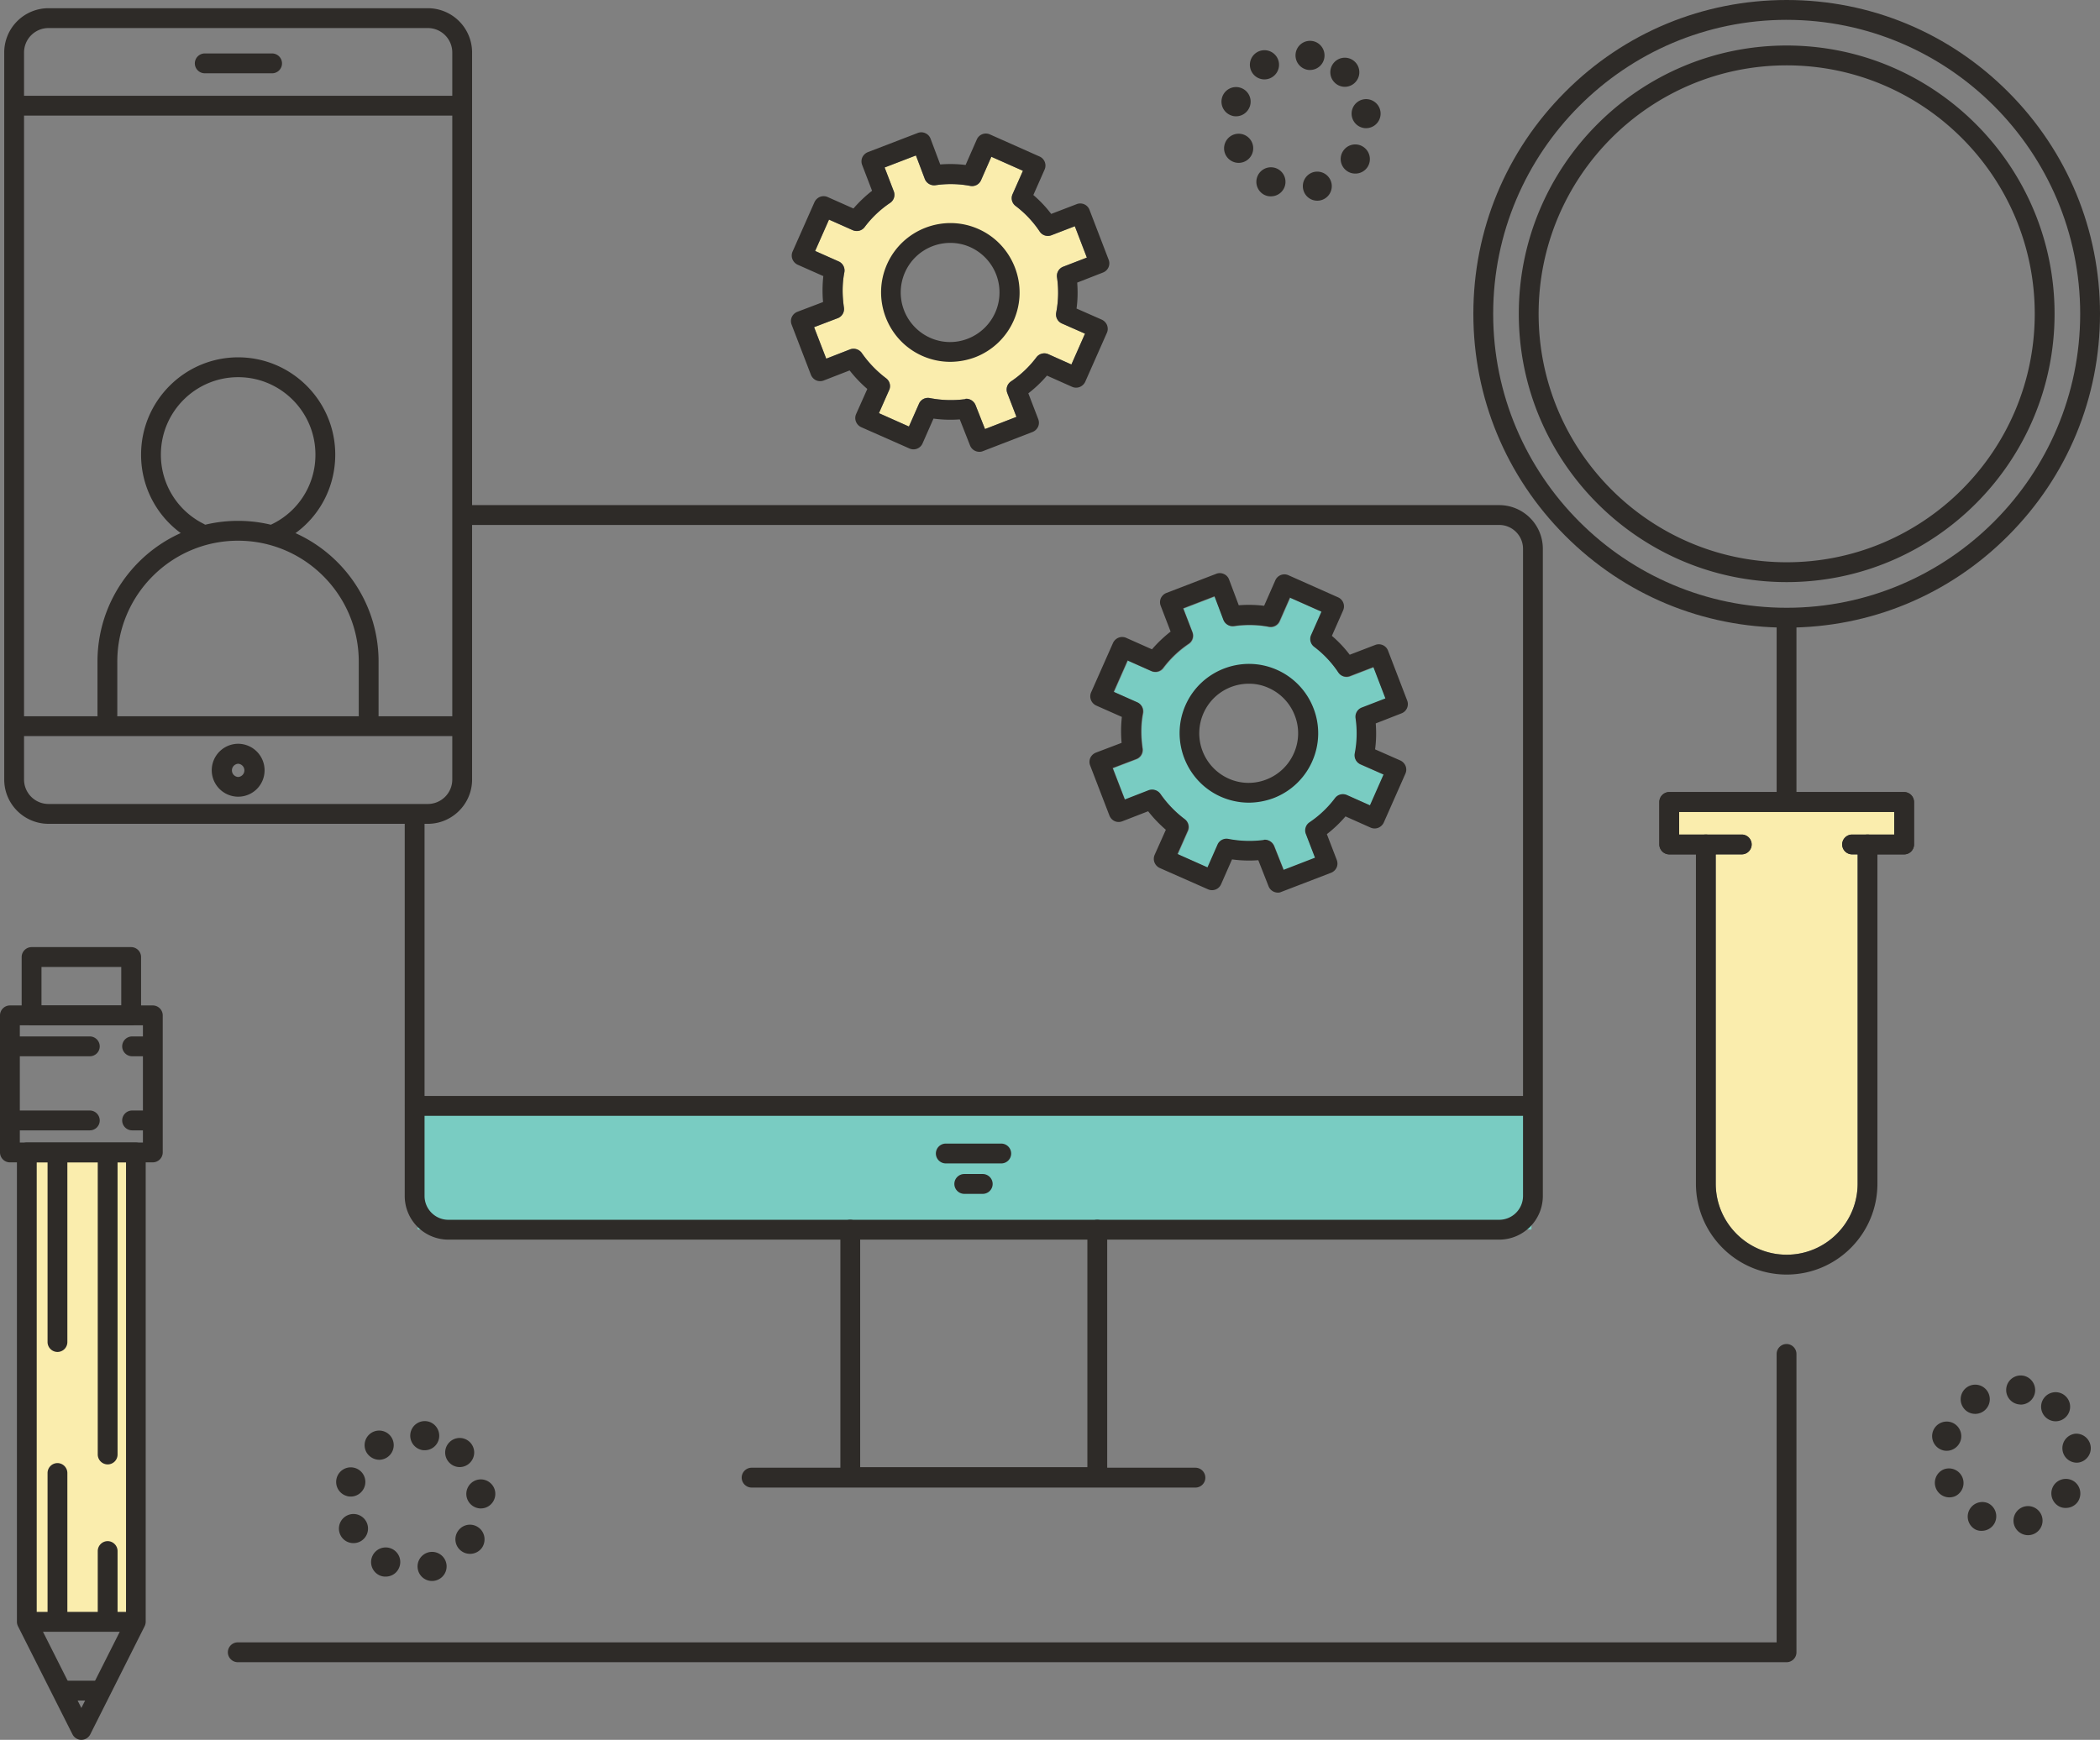 <svg width="181" height="150" fill="none" xmlns="http://www.w3.org/2000/svg"><rect width="100%" height="100%" fill="#808080" stroke="none"/><g clip-path="url(#clip0_4_9783)"><path fill="#FAEDAD" d="M2 100h10v39H2z"/><path fill="#79CCC2" d="M36 95h96v11H36z"/><path d="M112.337 16.379a1.255 1.255 0 01.876-1.54 1.253 1.253 0 11.33 2.464 1.24 1.24 0 01-1.206-.924zm-3.336.433a1.26 1.26 0 01-.592-1.676 1.255 1.255 0 112.265 1.083c-.216.445-.66.707-1.127.707a1.177 1.177 0 01-.546-.114zm7.104-2.064a1.25 1.25 0 01-.33-1.745 1.245 1.245 0 011.742-.331c.569.388.728 1.163.341 1.745a1.254 1.254 0 01-1.036.548c-.262 0-.501-.069-.717-.217zm-10.497-1.46a1.26 1.26 0 01.649-1.654 1.256 1.256 0 11.501 2.407c-.478 0-.945-.285-1.15-.753zm10.896-3.342a1.254 1.254 0 011.093-1.392c.683-.08 1.309.411 1.389 1.095a1.255 1.255 0 01-1.093 1.392c-.046 0-.103.011-.148.011a1.253 1.253 0 01-1.241-1.106zm-10.338.023a1.263 1.263 0 01-.831-1.574 1.255 1.255 0 011.571-.833c.66.205 1.036.901.831 1.574-.171.536-.66.89-1.195.89-.126 0-.251-.011-.376-.057zm8.903-2.817a1.25 1.25 0 01-.08-1.768 1.244 1.244 0 011.765-.08 1.25 1.25 0 01.08 1.768 1.238 1.238 0 01-1.765.08zm-7.15-.902a1.256 1.256 0 111.731.4 1.247 1.247 0 01-1.731-.4zm4.805-.228a1.263 1.263 0 01-1.048-1.437 1.25 1.25 0 011.423-1.05c.684.104 1.15.742 1.048 1.438a1.25 1.25 0 01-1.241 1.06c-.057 0-.114 0-.182-.01zM173.588 131.431a1.257 1.257 0 01.877-1.54 1.254 1.254 0 11.33 2.464 1.264 1.264 0 01-1.207-.924zm-3.324.433a1.258 1.258 0 011.081-2.269c.626.296.888 1.049.592 1.676-.216.445-.66.708-1.127.708a1.124 1.124 0 01-.546-.115zm7.093-2.064a1.273 1.273 0 01-.342-1.745 1.258 1.258 0 011.742-.342c.569.388.717 1.163.341 1.745a1.255 1.255 0 01-1.036.547 1.152 1.152 0 01-.705-.205zm-10.486-1.46a1.256 1.256 0 01.649-1.654 1.257 1.257 0 011.002 2.304 1.253 1.253 0 01-1.651-.65zm10.895-3.342a1.255 1.255 0 011.093-1.391 1.253 1.253 0 01.296 2.486c-.045 0-.102.011-.148.011a1.246 1.246 0 01-1.241-1.106zm-10.349.023a1.263 1.263 0 01-.831-1.574 1.26 1.26 0 011.571-.833c.661.206 1.036.913.832 1.574-.171.536-.661.89-1.196.89-.125 0-.25-.011-.376-.057zm8.915-2.817a1.25 1.25 0 01-.08-1.768 1.243 1.243 0 011.765-.08 1.25 1.25 0 01.08 1.768c-.251.274-.581.41-.923.41-.307 0-.603-.114-.842-.33zm-7.15-.901a1.263 1.263 0 01.399-1.734 1.254 1.254 0 011.73.399 1.262 1.262 0 01-1.059 1.928c-.432 0-.831-.206-1.07-.593zm4.793-.229a1.25 1.25 0 01-1.047-1.425 1.25 1.25 0 011.423-1.05c.683.103 1.15.753 1.047 1.437a1.25 1.25 0 01-1.241 1.061c-.045-.011-.114-.011-.182-.023zM36.034 135.378a1.256 1.256 0 01.877-1.54 1.253 1.253 0 01.66 2.418 1.241 1.241 0 01-1.537-.878zm-3.336.433a1.26 1.26 0 01-.592-1.677 1.256 1.256 0 112.266 1.084c-.217.456-.66.707-1.127.707a1.182 1.182 0 01-.547-.114zm7.104-2.065a1.25 1.25 0 01-.33-1.745 1.245 1.245 0 011.742-.33c.57.387.717 1.163.342 1.745-.24.353-.638.547-1.036.547-.262 0-.501-.068-.718-.217zm-10.485-1.459a1.256 1.256 0 01.649-1.654 1.252 1.252 0 011.65.65 1.26 1.26 0 01-.648 1.654c-.16.068-.33.102-.501.102-.49 0-.945-.273-1.15-.752zm10.884-3.342a1.255 1.255 0 011.093-1.392c.683-.08 1.31.411 1.389 1.095.08.684-.41 1.312-1.093 1.392-.046 0-.103.011-.148.011a1.263 1.263 0 01-1.241-1.106zm-10.338.022a1.258 1.258 0 111.571-.832c-.17.536-.66.889-1.195.889-.125 0-.25-.011-.376-.057zm8.915-2.817a1.25 1.25 0 01-.08-1.768 1.245 1.245 0 011.765-.08 1.25 1.25 0 01.08 1.768 1.236 1.236 0 01-1.765.08zm-7.162-.89a1.261 1.261 0 01.399-1.733 1.255 1.255 0 011.73.399 1.262 1.262 0 01-1.058 1.928 1.302 1.302 0 01-1.07-.594zm4.805-.239a1.262 1.262 0 01-1.047-1.437 1.25 1.25 0 011.423-1.05c.683.103 1.15.753 1.047 1.438a1.25 1.25 0 01-1.24 1.06c-.058 0-.115 0-.183-.011zM129.221 106.874h-90.58a3.764 3.764 0 01-3.757-3.764V70.603a.86.86 0 01.854-.855.86.86 0 01.854.855v32.507c0 1.129.922 2.053 2.049 2.053h90.58a2.057 2.057 0 002.049-2.053V47.312c0-1.13-.922-2.053-2.049-2.053H40.394a.86.86 0 01-.854-.856.86.86 0 01.854-.855h88.827a3.764 3.764 0 013.757 3.764v55.798a3.764 3.764 0 01-3.757 3.764z" fill="#2E2B28"/><path d="M94.576 128.203h-21.29a.86.86 0 01-.854-.855v-21.329c0-.468.387-.856.853-.856.467 0 .854.388.854.856v20.473h19.583v-20.473c0-.468.387-.856.854-.856.466 0 .854.388.854.856v21.329a.86.86 0 01-.854.855z" fill="#2E2B28"/><path d="M103.035 128.249H64.781a.861.861 0 01-.854-.856.86.86 0 01.854-.855h38.254a.86.86 0 01.854.855.854.854 0 01-.854.856zM132.067 96.198H35.749a.86.86 0 01-.854-.855.86.86 0 01.854-.856h96.318c.466 0 .854.388.854.856a.854.854 0 01-.854.855zM86.299 100.304h-4.782a.86.86 0 01-.854-.855.86.86 0 01.854-.856h4.782a.86.86 0 01.854.856.853.853 0 01-.854.855zM84.705 102.928H83.11a.861.861 0 01-.854-.856.86.86 0 01.854-.855h1.594a.86.86 0 01.853.855.854.854 0 01-.853.856z" fill="#2E2B28"/><path fill-rule="evenodd" clip-rule="evenodd" d="M84.079 34.914a.882.882 0 00-.797-.536c-.046 0-.08.011-.08.034a9.474 9.474 0 01-3.051-.091.843.843 0 00-.945.49l-.865 1.962-2.585-1.152.877-1.985a.839.839 0 00-.262-1.026 9.518 9.518 0 01-2.095-2.179.874.874 0 00-1.013-.308l-2.05.799-1.047-2.715 2.038-.776a.845.845 0 00.535-.912c-.16-1.106-.148-2.099.034-3.034a.852.852 0 00-.49-.947l-2.026-.9 1.196-2.704 2.05.912a.85.85 0 001.024-.273 9.028 9.028 0 012.186-2.076.843.843 0 00.318-1.015l-.785-2.042 2.698-1.038.763 2.019a.86.86 0 00.922.547 8.989 8.989 0 012.983.058.843.843 0 00.945-.491l.888-2.019 2.721 1.21-.888 2.007a.835.835 0 00.262 1.026 9.059 9.059 0 012.072 2.201.84.84 0 001.013.32l2.015-.776 1.036 2.703-2.038.787a.853.853 0 00-.535.913 9.035 9.035 0 01-.068 3.034.852.852 0 00.49.947l1.992.878-1.173 2.658-1.992-.89a.854.854 0 00-1.025.274 9.028 9.028 0 01-2.186 2.075.843.843 0 00-.318 1.016l.785 2.041-2.71 1.05-.82-2.076zM77.5 22l3.539-2.154 4.28 1.5L87.279 25l-1.833 4L80 30l-3-3.5.5-4.5z" fill="#FAEDAD"/><path fill-rule="evenodd" clip-rule="evenodd" d="M109.848 72.95a.882.882 0 00-.797-.535c-.046 0-.08.011-.08.034a9.473 9.473 0 01-3.051-.091.843.843 0 00-.945.49l-.865 1.962-2.585-1.152.877-1.985a.838.838 0 00-.262-1.026 9.524 9.524 0 01-2.095-2.179.874.874 0 00-1.013-.308l-2.05.799-1.047-2.715 2.038-.776a.845.845 0 00.535-.912c-.159-1.106-.148-2.099.035-3.034a.852.852 0 00-.49-.947l-2.027-.9 1.196-2.704 2.05.912a.85.85 0 001.024-.273 9.017 9.017 0 012.186-2.076.844.844 0 00.319-1.015l-.786-2.042 2.698-1.038.763 2.019a.86.86 0 00.922.547 8.99 8.99 0 012.983.057.842.842 0 00.945-.49l.888-2.019 2.721 1.21-.888 2.007a.834.834 0 00.262 1.026 9.045 9.045 0 012.072 2.202.84.84 0 001.013.319l2.015-.776 1.037 2.703-2.038.787a.852.852 0 00-.535.913 9.022 9.022 0 01-.069 3.034.851.851 0 00.49.947l1.992.878-1.173 2.657-1.992-.89a.855.855 0 00-1.025.275 9 9 0 01-2.186 2.075.843.843 0 00-.318 1.016l.785 2.041-2.709 1.05-.82-2.076zm-6.579-12.913l3.539-2.154 4.281 1.5 1.958 3.654-1.833 4-5.445 1-3-3.5.5-4.5z" fill="#79CCC2"/><path d="M84.409 38.952a.864.864 0 01-.797-.537l-.888-2.258c-.751.057-1.503.034-2.266-.068l-.945 2.144c-.193.433-.694.627-1.127.433l-4.155-1.836a.894.894 0 01-.456-.48.856.856 0 01.012-.65l.967-2.166a11.24 11.24 0 01-1.525-1.597l-2.232.867a.852.852 0 01-.649-.012.893.893 0 01-.455-.479l-1.662-4.323a.856.856 0 01.011-.65.894.894 0 01.478-.456l2.22-.844a11.238 11.238 0 01.023-2.236l-2.209-.98a.893.893 0 01-.455-.48.856.856 0 01.011-.65l1.89-4.266a.894.894 0 01.479-.456.852.852 0 01.648.012l2.232.992a11.353 11.353 0 011.605-1.528l-.854-2.225a.856.856 0 01.012-.65.894.894 0 01.478-.456l4.303-1.654a.832.832 0 01.66.023.836.836 0 01.445.479l.831 2.213a10.73 10.73 0 012.186.045l.968-2.201a.85.85 0 011.127-.434l4.28 1.905a.853.853 0 01.433 1.13l-.968 2.19c.57.49 1.082 1.026 1.538 1.63L92.8 17.6a.849.849 0 011.104.49l1.651 4.301a.851.851 0 01-.49 1.106l-2.22.867c.057.753.046 1.494-.057 2.236l2.175.958a.893.893 0 01.455.479c.08.217.08.445-.011.65l-1.867 4.22a.893.893 0 01-.478.456.851.851 0 01-.65-.01l-2.174-.97a10.733 10.733 0 01-1.605 1.528l.854 2.224c.08.217.08.445-.012.65a.893.893 0 01-.478.457l-4.28 1.653a.734.734 0 01-.308.058zm-1.127-4.574c.341 0 .66.216.797.536l.82 2.076 2.71-1.05-.786-2.041a.843.843 0 01.318-1.016 9.028 9.028 0 002.186-2.075.854.854 0 011.025-.274l1.992.89 1.173-2.658-1.992-.878a.852.852 0 01-.49-.947 9.035 9.035 0 00.068-3.034.853.853 0 01.535-.913l2.038-.787-1.036-2.703-2.015.776a.84.84 0 01-1.013-.32 9.059 9.059 0 00-2.072-2.2.835.835 0 01-.262-1.027l.888-2.008-2.721-1.209-.888 2.019a.843.843 0 01-.945.49 8.989 8.989 0 00-2.983-.057.86.86 0 01-.922-.547l-.763-2.019-2.698 1.038.785 2.042a.843.843 0 01-.318 1.015 9.028 9.028 0 00-2.186 2.076.85.85 0 01-1.025.273l-2.05-.912-1.195 2.703 2.027.901c.364.16.57.56.49.947-.183.935-.194 1.928-.035 3.034.057.4-.17.776-.535.912l-2.038.776 1.048 2.715 2.049-.799a.874.874 0 011.013.308 9.518 9.518 0 002.095 2.179c.319.24.433.673.262 1.026l-.877 1.985 2.585 1.152.865-1.962a.843.843 0 01.945-.49 9.474 9.474 0 003.051.09c0-.022.034-.033.08-.033z" fill="#2E2B28"/><path d="M81.904 31.195a5.96 5.96 0 01-2.413-.513c-3.006-1.334-4.372-4.882-3.04-7.893 1.332-3.011 4.873-4.38 7.878-3.045 3.006 1.334 4.372 4.881 3.04 7.893a5.969 5.969 0 01-3.313 3.16 6.19 6.19 0 01-2.152.398zm0-10.254c-1.64 0-3.199.947-3.905 2.544a4.28 4.28 0 002.163 5.634 4.19 4.19 0 003.256.08 4.28 4.28 0 00.205-7.893 4.16 4.16 0 00-1.719-.365zM110.139 76.956a.865.865 0 01-.797-.536l-.888-2.258c-.751.057-1.502.034-2.265-.069l-.945 2.145a.85.85 0 01-1.127.433l-4.156-1.836a.893.893 0 01-.455-.48.856.856 0 01.011-.65l.968-2.167a11.235 11.235 0 01-1.526-1.596l-2.231.866a.852.852 0 01-.65-.011.893.893 0 01-.454-.48l-1.663-4.322a.857.857 0 01.012-.65.894.894 0 01.478-.456l2.22-.844a11.238 11.238 0 01.023-2.236l-2.209-.98a.893.893 0 01-.455-.48.857.857 0 01.01-.65l1.89-4.266a.893.893 0 01.479-.456.852.852 0 01.649.011l2.231.993a11.354 11.354 0 011.606-1.529l-.854-2.224a.857.857 0 01.011-.65.893.893 0 01.478-.456l4.304-1.654a.832.832 0 01.66.023.834.834 0 01.444.479l.831 2.212a10.722 10.722 0 012.186.046l.968-2.201c.194-.434.695-.628 1.127-.434l4.281 1.905c.433.194.626.696.433 1.13l-.968 2.19a10.42 10.42 0 011.537 1.63l2.197-.844a.85.85 0 011.105.49l1.65 4.3a.85.85 0 01-.489 1.107l-2.22.867c.057.753.045 1.494-.057 2.236l2.174.958a.894.894 0 01.456.479.85.85 0 01-.012.65l-1.867 4.22a.893.893 0 01-.478.456.853.853 0 01-.649-.011l-2.174-.97a10.792 10.792 0 01-1.606 1.529l.854 2.224c.08.217.08.445-.011.65a.893.893 0 01-.478.456l-4.304 1.654a.58.58 0 01-.285.057zm-1.127-4.562a.88.88 0 01.797.536l.82 2.064 2.71-1.049-.786-2.042a.844.844 0 01.319-1.015 9.037 9.037 0 002.186-2.076.85.85 0 011.024-.273l1.993.89 1.173-2.658-1.993-.879a.852.852 0 01-.489-.946 9.048 9.048 0 00.068-3.034.853.853 0 01.535-.913l2.038-.787-1.036-2.703-2.015.776a.841.841 0 01-1.014-.32 9.045 9.045 0 00-2.072-2.201.837.837 0 01-.262-1.027l.889-2.007-2.722-1.21-.888 2.02a.849.849 0 01-.945.49 8.983 8.983 0 00-2.982-.057.86.86 0 01-.923-.547l-.762-2.02-2.699 1.039.786 2.041a.843.843 0 01-.319 1.016 9.035 9.035 0 00-2.186 2.075.85.85 0 01-1.025.274l-2.049-.912-1.195 2.703 2.026.901c.365.16.57.559.49.947-.182.935-.194 1.927-.034 3.034.057.399-.171.775-.535.912l-2.038.776 1.047 2.714 2.05-.798a.875.875 0 011.013.308 9.504 9.504 0 002.095 2.178c.318.24.432.673.261 1.027l-.876 1.985 2.584 1.152.865-1.962a.844.844 0 01.945-.49 9.482 9.482 0 003.052.09c0-.022.034-.022.079-.022z" fill="#2E2B28"/><path d="M107.635 69.2c-.82 0-1.64-.171-2.414-.513-3.006-1.335-4.372-4.882-3.04-7.893 1.332-3.011 4.873-4.38 7.879-3.045a5.968 5.968 0 013.153 3.319 5.95 5.95 0 01-.113 4.573 5.97 5.97 0 01-3.313 3.16 6.19 6.19 0 01-2.152.4zm0-10.254c-1.64 0-3.199.947-3.905 2.544a4.278 4.278 0 002.163 5.634 4.19 4.19 0 003.256.08 4.262 4.262 0 002.368-2.258 4.21 4.21 0 00.08-3.262 4.265 4.265 0 00-2.254-2.373 4.042 4.042 0 00-1.708-.365zM36.876 71.025H4.178a3.818 3.818 0 01-3.814-3.821V4.528A3.818 3.818 0 014.178.708h32.698a3.818 3.818 0 013.814 3.82v62.676c0 2.11-1.719 3.821-3.814 3.821zM4.178 2.418a2.11 2.11 0 00-2.106 2.11v62.676a2.11 2.11 0 002.106 2.11h32.698a2.11 2.11 0 002.106-2.11V4.528a2.11 2.11 0 00-2.106-2.11H4.178z" fill="#2E2B28"/><path d="M39.734 9.969H1.48a.86.86 0 01-.854-.856.86.86 0 01.854-.855h38.254a.86.86 0 01.854.855.854.854 0 01-.854.856zM39.734 63.463H1.252a.86.86 0 01-.854-.856.86.86 0 01.854-.855h38.482a.86.86 0 01.854.855.853.853 0 01-.854.856zM23.453 6.319h-5.806a.86.86 0 01-.854-.856.86.86 0 01.854-.855h5.806a.86.86 0 01.854.855.854.854 0 01-.854.856zM20.527 68.687a2.286 2.286 0 01-2.277-2.281 2.286 2.286 0 012.277-2.282 2.286 2.286 0 012.277 2.282 2.271 2.271 0 01-2.277 2.28zm0-2.84a.571.571 0 000 1.14.571.571 0 000-1.14z" fill="#2E2B28"/><path d="M31.776 62.505a.86.86 0 01-.854-.856v-4.608c0-5.748-4.668-10.425-10.406-10.425S10.11 51.293 10.11 57.041v4.608a.86.86 0 01-.854.856.86.86 0 01-.854-.856v-4.608c0-6.695 5.431-12.136 12.114-12.136 6.683 0 12.114 5.44 12.114 12.136v4.608c0 .48-.387.856-.854.856z" fill="#2E2B28"/><path d="M23.806 46.81a.835.835 0 01-.763-.479.849.849 0 01.399-1.14 6.625 6.625 0 003.745-6c0-3.673-2.982-6.673-6.66-6.673-3.677 0-6.66 2.989-6.66 6.673a6.643 6.643 0 003.677 5.965c.422.217.592.73.376 1.152a.853.853 0 01-1.15.377 8.343 8.343 0 01-4.61-7.494c0-4.62 3.756-8.384 8.367-8.384 4.611 0 8.368 3.765 8.368 8.384 0 3.228-1.799 6.125-4.702 7.54a.98.98 0 01-.387.08zM7.013 150a.864.864 0 01-.762-.468l-4.702-9.33a.883.883 0 01-.091-.387V99.358a.86.86 0 01.853-.856h9.393a.86.86 0 01.854.856v40.457a.92.92 0 01-.091.387l-4.69 9.33a.864.864 0 01-.764.468zm-3.848-10.391l3.848 7.642 3.849-7.642v-39.396H3.165v39.396z" fill="#2E2B28"/><path d="M13.172 100.213H.854A.861.861 0 010 99.358V87.54a.86.86 0 01.854-.856h12.319a.86.86 0 01.853.856v11.805a.863.863 0 01-.854.867zM1.708 98.502h10.61V88.396H1.709v10.106zM11.613 140.681H2.505a.86.86 0 01-.854-.855c0-.468.387-.856.854-.856h9.108c.467 0 .854.388.854.856a.853.853 0 01-.854.855zM8.197 146.612h-2.39a.86.86 0 01-.854-.855c0-.468.387-.856.854-.856h2.39c.467 0 .854.388.854.856a.853.853 0 01-.854.855z" fill="#2E2B28"/><path d="M11.305 88.396H2.721a.86.86 0 01-.854-.855v-5.03a.86.86 0 01.854-.856h8.584a.86.86 0 01.854.856v5.03a.854.854 0 01-.854.855zm-7.73-1.71h6.876v-3.32H3.575v3.32zM4.953 116.558a.861.861 0 01-.854-.856v-16.31a.86.86 0 01.854-.856.86.86 0 01.853.856v16.31a.854.854 0 01-.853.856zM9.279 126.253a.861.861 0 01-.854-.856V99.392a.86.86 0 01.854-.856.86.86 0 01.854.856v26.005a.854.854 0 01-.854.856zM9.279 140.396a.86.86 0 01-.854-.855v-5.817c0-.468.387-.856.854-.856.466 0 .854.388.854.856v5.817a.854.854 0 01-.854.855zM4.953 140.396a.86.86 0 01-.854-.855v-12.547a.86.86 0 01.854-.855.86.86 0 01.853.855v12.547a.854.854 0 01-.853.855zM12.979 97.453h-1.594a.86.86 0 01-.854-.856.86.86 0 01.854-.855h1.594a.86.86 0 01.854.855.853.853 0 01-.854.856zM7.742 97.453H.911a.86.86 0 01-.854-.856.86.86 0 01.854-.855h6.831a.86.86 0 01.854.855.854.854 0 01-.854.856zM7.742 91.065H.911a.86.86 0 01-.854-.855.86.86 0 01.854-.855h6.831a.86.86 0 01.854.855.854.854 0 01-.854.855zM12.637 91.065h-1.252a.86.86 0 01-.854-.855.86.86 0 01.854-.855h1.252a.86.86 0 01.854.855.854.854 0 01-.854.855zM164.116 73.66h-4.486a.861.861 0 01-.854-.856c0-.467.388-.855.854-.855h3.632v-1.95h-18.535v1.95h5.397a.86.86 0 01.854.855.86.86 0 01-.854.856H143.873a.86.86 0 01-.853-.856v-3.661a.86.86 0 01.853-.855h20.243a.86.86 0 01.854.855v3.661a.853.853 0 01-.854.856z" fill="#2E2B28"/><path fill-rule="evenodd" clip-rule="evenodd" d="M161.816 73.66v-.856a.86.86 0 00-.854-.855.86.86 0 00-.853.855v.856h1.707zm-13.935 0v-.856a.86.86 0 00-.854-.855.86.86 0 00-.854.855v.856h1.708z" fill="#2E2B28"/><path d="M147.881 102.049c0 3.377 2.744 6.125 6.114 6.125 3.37 0 6.114-2.748 6.114-6.125v-28.39h-.479a.861.861 0 01-.854-.855c0-.467.388-.855.854-.855h3.632v-1.95h-18.535v1.95h5.397a.86.86 0 01.854.855.86.86 0 01-.854.856h-2.243v28.389z" fill="#FAEDAD"/><path d="M153.995 54.11c-7.218 0-13.993-2.817-19.093-7.927-5.101-5.11-7.913-11.908-7.913-19.128 0-7.231 2.812-14.018 7.913-19.128C139.991 2.817 146.777 0 153.995 0s13.992 2.817 19.092 7.927c5.101 5.11 7.913 11.908 7.913 19.128 0 7.231-2.812 14.018-7.913 19.128-5.1 5.121-11.886 7.927-19.092 7.927zm0-52.4c-13.947 0-25.298 11.373-25.298 25.345s11.351 25.344 25.298 25.344c13.946 0 25.297-11.372 25.297-25.344 0-13.972-11.351-25.344-25.297-25.344z" fill="#2E2B28"/><path d="M153.995 50.186c-12.729 0-23.089-10.38-23.089-23.131 0-12.752 10.36-23.131 23.089-23.131 12.728 0 23.089 10.38 23.089 23.131 0 12.752-10.361 23.131-23.089 23.131zm0-44.551c-11.795 0-21.381 9.603-21.381 21.42 0 11.817 9.586 21.42 21.381 21.42s21.381-9.603 21.381-21.42c0-11.817-9.598-21.42-21.381-21.42zM153.983 69.793a.86.86 0 01-.854-.855V53.426a.86.86 0 01.854-.856.86.86 0 01.854.856v15.512a.854.854 0 01-.854.855zM153.995 109.885c-4.315 0-7.822-3.513-7.822-7.836V72.804a.86.86 0 01.854-.855.86.86 0 01.854.855v29.245c0 3.377 2.744 6.125 6.114 6.125 3.37 0 6.114-2.748 6.114-6.125V72.804a.86.86 0 01.854-.855.86.86 0 01.853.855v29.245c0 4.323-3.506 7.836-7.821 7.836z" fill="#2E2B28"/><path d="M164.116 73.66h-4.486a.861.861 0 01-.854-.856c0-.467.388-.855.854-.855h3.632v-1.95h-18.535v1.95h5.397a.86.86 0 01.854.855.86.86 0 01-.854.856h-6.251a.86.86 0 01-.853-.856v-3.661a.86.86 0 01.853-.855h20.243a.86.86 0 01.854.855v3.661a.853.853 0 01-.854.856zM153.983 143.305H20.493a.861.861 0 01-.854-.856.86.86 0 01.854-.855h132.636v-24.865c0-.468.387-.856.854-.856.467 0 .854.388.854.856v25.72a.854.854 0 01-.854.856z" fill="#2E2B28"/></g><defs><clipPath id="clip0_4_9783"><path fill="#fff" d="M0 0h181v150H0z"/></clipPath></defs></svg>